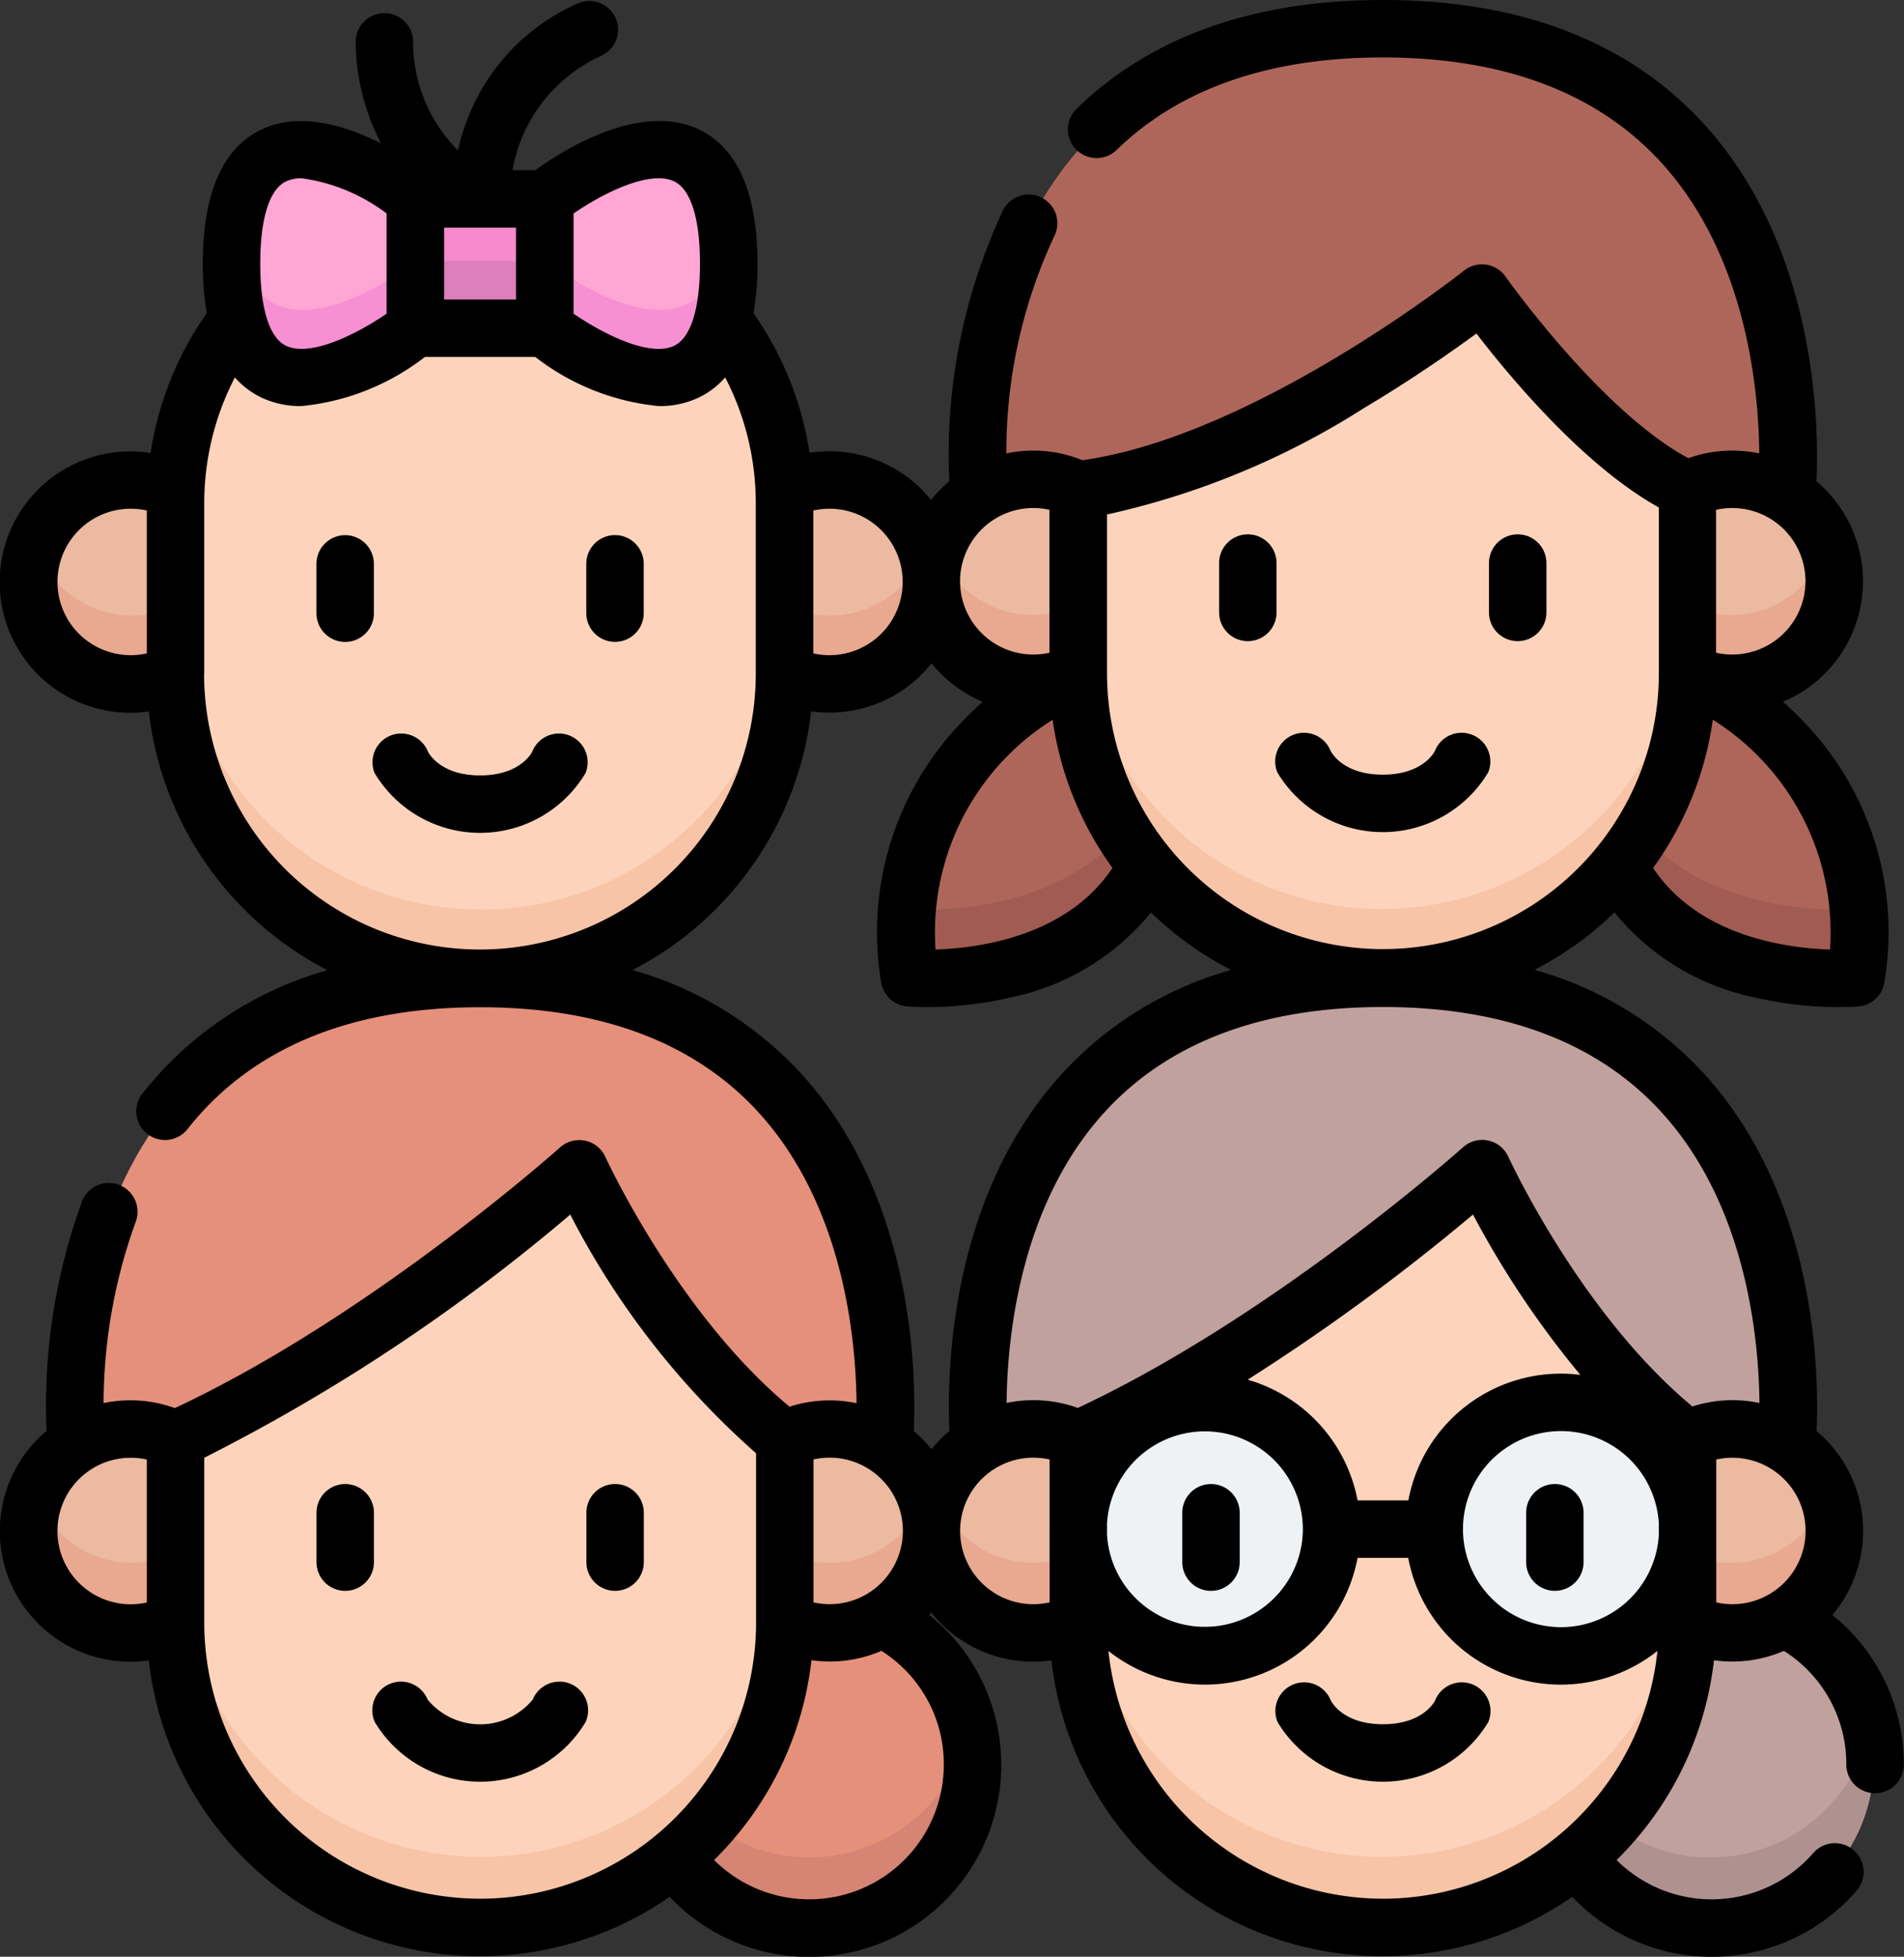 <svg xmlns="http://www.w3.org/2000/svg" width="76.25" height="78.345" viewBox="0 0 76.25 78.345"><rect x="0" y="0" width="76.25" height="78.345" fill="#333333" stroke="none"/><g transform="translate(-6.845)"><g transform="translate(8.067 1.224)"><g transform="translate(0 4.833)"><path d="M65.349,52.55A12.173,12.173,0,0,0,53.176,64.723v6.785a12.173,12.173,0,1,0,24.347,0V64.723A12.173,12.173,0,0,0,65.349,52.55Z" transform="translate(-47.308 -50.566)" fill="#fdd4bb"/><path d="M65.349,170.618a12.173,12.173,0,0,1-12.173-12.173V161.2a12.173,12.173,0,0,0,24.347,0v-2.754a12.174,12.174,0,0,1-12.173,12.173Z" transform="translate(-47.308 -140.257)" fill="#f7c4a8"/><path d="M20.7,126.805c0-.179.006-.357.013-.535a4.074,4.074,0,1,0-.014,7.309v-6.775Z" transform="translate(-14.829 -112.648)" fill="#ebbaa1"/><path d="M212.211,126.805c0-.179-.006-.357-.013-.535a4.074,4.074,0,1,1,.013,7.309Z" transform="translate(-181.997 -112.648)" fill="#ebbaa1"/><g transform="translate(0 15.897)"><path d="M15.069,143.471a4.075,4.075,0,0,0,5.628,5.035v-2.754a4.075,4.075,0,0,1-5.628-2.281Z" transform="translate(-14.83 -143.471)" fill="#e8a990"/></g><g transform="translate(30.214 15.897)"><path d="M214.08,146.168a4.058,4.058,0,0,1-1.794-.416v2.754a4.075,4.075,0,0,0,5.628-5.035A4.075,4.075,0,0,1,214.08,146.168Z" transform="translate(-212.286 -143.471)" fill="#e8a990"/></g><g transform="translate(8.112)"><path d="M115.843,52.447h5.168v5.168h-5.168Z" transform="translate(-108.498 -50.478)" fill="#f68acc"/><path d="M75.186,46.719s-7.345,5.834-7.345-2.584,7.345-2.584,7.345-2.584Z" transform="translate(-67.841 -39.582)" fill="#ffa6d4"/><path d="M149.661,46.719s7.345,5.834,7.345-2.584-7.345-2.584-7.345-2.584Z" transform="translate(-137.141 -39.582)" fill="#ffa6d4"/></g><path d="M115.843,68.223h5.168v2.754h-5.168Z" transform="translate(-100.386 -63.84)" fill="#dd7fbb"/><g transform="translate(8.112 3.176)"><path d="M67.919,60.335a11.256,11.256,0,0,0-.078,1.377c0,8.418,7.345,2.584,7.345,2.584V61.542S68.7,66.689,67.919,60.335Z" transform="translate(-67.841 -60.335)" fill="#f690d2"/><path d="M149.661,61.542V64.3s7.345,5.834,7.345-2.584a11.256,11.256,0,0,0-.078-1.377C156.142,66.689,149.661,61.542,149.661,61.542Z" transform="translate(-137.141 -60.335)" fill="#f690d2"/></g></g><g transform="translate(35.075)"><path d="M295.021,26.644S296.928,8,278.881,8s-16.14,18.644-16.14,18.644Z" transform="translate(-259.832 -8)" fill="#af665a"/><path d="M250.922,176.219v-.01s-7.977,3.32-6.74,12.186c0,0,6.871.619,9.487-4.472h0A12.125,12.125,0,0,1,250.922,176.219Z" transform="translate(-244.052 -150.47)" fill="#af665a"/><path d="M432.88,176.219v-.01s7.977,3.32,6.74,12.186c0,0-6.871.619-9.487-4.472h0A12.124,12.124,0,0,0,432.88,176.219Z" transform="translate(-401.659 -150.47)" fill="#af665a"/><path d="M244.09,220.926a12.7,12.7,0,0,0,.094,2.754s6.871.619,9.487-4.472h0a12.206,12.206,0,0,1-.95-1.338C249.7,221.392,244.18,220.934,244.09,220.926Z" transform="translate(-244.054 -185.755)" fill="#a05c53"/><path d="M431.083,217.87a12.244,12.244,0,0,1-.95,1.338h0c2.616,5.091,9.487,4.472,9.487,4.472a12.714,12.714,0,0,0,.094-2.754C439.625,220.934,434.1,221.393,431.083,217.87Z" transform="translate(-401.659 -185.756)" fill="#a05c53"/><path d="M313.3,84.885v7.328a12.175,12.175,0,0,1-24.351,0V84.885c7.376-.86,16.142-7.859,16.142-7.859S309.373,83.118,313.3,84.885Z" transform="translate(-282.08 -66.464)" fill="#fdd4bb"/><path d="M301.125,170.451a12.175,12.175,0,0,1-12.175-12.175v2.754a12.175,12.175,0,0,0,24.351,0v-2.754A12.175,12.175,0,0,1,301.125,170.451Z" transform="translate(-282.08 -135.281)" fill="#f7c4a8"/><path d="M448.088,126.085a4.075,4.075,0,1,1,0,7.318Z" transform="translate(-416.867 -107.664)" fill="#ebbaa1"/><path d="M256.467,126.085a4.075,4.075,0,1,0,0,7.318Z" transform="translate(-249.596 -107.664)" fill="#ebbaa1"/><path d="M449.882,146a4.058,4.058,0,0,1-1.794-.416v2.754a4.076,4.076,0,0,0,5.629-5.036A4.076,4.076,0,0,1,449.882,146Z" transform="translate(-416.867 -122.595)" fill="#e8a990"/><path d="M250.836,143.3a4.075,4.075,0,0,0,5.629,5.036V145.58a4.076,4.076,0,0,1-5.629-2.282Z" transform="translate(-249.596 -122.595)" fill="#e8a990"/></g><g transform="translate(0 37.948)"><path d="M191.832,423.137a4.076,4.076,0,0,1-3.889.164v.01a12.15,12.15,0,0,1-4.4,9.372,6.53,6.53,0,1,0,8.294-9.547Z" transform="translate(-157.723 -397.562)" fill="#e5907b"/><path d="M188.916,457.469a6.5,6.5,0,0,1-4.022-1.388,12.26,12.26,0,0,1-1.356,1.315,6.531,6.531,0,0,0,11.762-5.082A6.532,6.532,0,0,1,188.916,457.469Z" transform="translate(-157.723 -422.275)" fill="#d68474"/><path d="M59.254,274.644S61.161,256,43.114,256s-16.14,18.644-16.14,18.644Z" transform="translate(-25.066 -256)" fill="#e5907b"/><path d="M77.534,316.519v7.328a12.175,12.175,0,1,1-24.351,0v-7.328C61.417,312.8,69.325,305.7,69.325,305.7S72.472,312.637,77.534,316.519Z" transform="translate(-47.314 -298.098)" fill="#fdd4bb"/><path d="M65.358,418.451a12.175,12.175,0,0,1-12.175-12.175v2.754a12.175,12.175,0,0,0,24.351,0v-2.754A12.175,12.175,0,0,1,65.358,418.451Z" transform="translate(-47.314 -383.281)" fill="#f7c4a8"/><path d="M212.321,374.085a4.075,4.075,0,1,1,0,7.318Z" transform="translate(-182.101 -355.664)" fill="#ebbaa1"/><path d="M20.7,374.085a4.075,4.075,0,1,0,0,7.318Z" transform="translate(-14.831 -355.664)" fill="#ebbaa1"/><g transform="translate(0 20.703)"><path d="M214.115,394a4.058,4.058,0,0,1-1.794-.416v2.754a4.076,4.076,0,0,0,5.629-5.036A4.076,4.076,0,0,1,214.115,394Z" transform="translate(-182.101 -391.298)" fill="#e8a990"/><path d="M15.069,391.3a4.075,4.075,0,0,0,5.629,5.036V393.58a4.076,4.076,0,0,1-5.629-2.282Z" transform="translate(-14.83 -391.298)" fill="#e8a990"/></g></g><g transform="translate(36.083 37.948)"><path d="M427.642,423.137a4.076,4.076,0,0,1-3.889.164v.01a12.15,12.15,0,0,1-4.4,9.372,6.53,6.53,0,1,0,8.294-9.547Z" transform="translate(-393.533 -397.562)" fill="#c1a19d"/><path d="M424.726,457.469a6.5,6.5,0,0,1-4.022-1.388,12.26,12.26,0,0,1-1.356,1.315,6.531,6.531,0,0,0,11.762-5.082A6.532,6.532,0,0,1,424.726,457.469Z" transform="translate(-393.533 -422.275)" fill="#af9290"/><path d="M295.063,274.644S296.97,256,278.923,256s-16.14,18.644-16.14,18.644Z" transform="translate(-260.875 -256)" fill="#c1a19d"/><path d="M313.344,316.519v7.328a12.175,12.175,0,1,1-24.351,0v-7.328c8.234-3.719,16.142-10.816,16.142-10.816S308.282,312.637,313.344,316.519Z" transform="translate(-283.124 -298.098)" fill="#fdd4bb"/><path d="M301.167,418.451a12.175,12.175,0,0,1-12.175-12.175v2.754a12.175,12.175,0,0,0,24.351,0v-2.754A12.175,12.175,0,0,1,301.167,418.451Z" transform="translate(-283.123 -383.281)" fill="#f7c4a8"/><path d="M448.13,374.085a4.075,4.075,0,1,1,0,7.318Z" transform="translate(-417.91 -355.664)" fill="#ebbaa1"/><circle cx="5.065" cy="5.065" r="5.065" transform="translate(5.862 16.943)" fill="#eef2f5"/><circle cx="5.065" cy="5.065" r="5.065" transform="translate(20.097 16.943)" fill="#eef2f5"/><path d="M256.509,374.085a4.075,4.075,0,1,0,0,7.318Z" transform="translate(-250.64 -355.664)" fill="#ebbaa1"/><g transform="translate(0 20.703)"><path d="M449.925,394a4.058,4.058,0,0,1-1.794-.416v2.754a4.076,4.076,0,0,0,5.63-5.036A4.076,4.076,0,0,1,449.925,394Z" transform="translate(-417.911 -391.298)" fill="#e8a990"/><path d="M250.878,391.3a4.075,4.075,0,0,0,5.629,5.036V393.58a4.076,4.076,0,0,1-5.629-2.282Z" transform="translate(-250.639 -391.298)" fill="#e8a990"/></g></g></g><g transform="translate(6.845 0)"><path d="M161.436,144.3a1.15,1.15,0,0,0,1.15-1.15v-1.975a1.15,1.15,0,0,0-2.3,0v1.975A1.15,1.15,0,0,0,161.436,144.3Z" transform="translate(-136.807 -118.601)"/><path d="M91.963,141.178a1.15,1.15,0,0,0-2.3,0v1.975a1.15,1.15,0,1,0,2.3,0Z" transform="translate(-76.99 -118.601)"/><path d="M112.867,193.52a1.15,1.15,0,1,0-2.127-.876c0,.01-.444.965-2.094.965s-2.09-.956-2.094-.965a1.15,1.15,0,0,0-2.127.876,4.923,4.923,0,0,0,8.442,0Z" transform="translate(-89.42 -162.563)"/><path d="M397.692,144.1a1.15,1.15,0,0,0,1.15-1.15v-1.976a1.15,1.15,0,0,0-2.3,0v1.976A1.15,1.15,0,0,0,397.692,144.1Z" transform="translate(-336.912 -118.43)"/><path d="M327.057,144.1a1.15,1.15,0,0,0,1.15-1.15v-1.976a1.15,1.15,0,0,0-2.3,0v1.976A1.15,1.15,0,0,0,327.057,144.1Z" transform="translate(-277.085 -118.43)"/><path d="M340.674,193.321a4.923,4.923,0,0,0,8.442,0,1.15,1.15,0,1,0-2.127-.876c0,.01-.444.965-2.094.965s-2.09-.956-2.094-.965a1.15,1.15,0,1,0-2.127.876Z" transform="translate(-289.519 -162.394)"/><path d="M161.463,388.312a1.15,1.15,0,0,0-1.15,1.15v1.976a1.15,1.15,0,0,0,2.3,0v-1.976A1.15,1.15,0,0,0,161.463,388.312Z" transform="translate(-136.83 -328.894)"/><path d="M91.978,389.462a1.15,1.15,0,1,0-2.3,0v1.976a1.15,1.15,0,0,0,2.3,0Z" transform="translate(-77.003 -328.893)"/><path d="M111.764,440.019a1.15,1.15,0,0,0-1.065.717h0a2.733,2.733,0,0,1-4.211,0,1.149,1.149,0,1,0-2.114.9,4.923,4.923,0,0,0,8.441,0,1.149,1.149,0,0,0-1.049-1.619Z" transform="translate(-89.364 -372.688)"/><path d="M407.415,388.312a1.15,1.15,0,0,0-1.15,1.15v1.976a1.15,1.15,0,1,0,2.3,0v-1.976A1.15,1.15,0,0,0,407.415,388.312Z" transform="translate(-345.147 -328.894)"/><path d="M316.269,389.462v1.976a1.15,1.15,0,0,0,2.3,0v-1.976a1.15,1.15,0,1,0-2.3,0Z" transform="translate(-268.922 -328.893)"/><path d="M348.534,440.3a1.15,1.15,0,0,0-1.5.626c0,.01-.444.965-2.094.965s-2.09-.956-2.094-.965a1.15,1.15,0,0,0-2.127.876,4.922,4.922,0,0,0,8.441,0A1.15,1.15,0,0,0,348.534,440.3Z" transform="translate(-289.557 -372.856)"/><path d="M80.229,64.659a5.221,5.221,0,0,0-.636-7.364c.1-2.207.037-9.275-4.461-14.257A14.521,14.521,0,0,0,68.3,38.83a13.418,13.418,0,0,0,3.2-2.3A9.787,9.787,0,0,0,77.14,39.94a14.8,14.8,0,0,0,3.329.382c.481,0,.777-.025.808-.028a1.15,1.15,0,0,0,1.036-.986A12.124,12.124,0,0,0,79.1,28.921c-.284-.3-.57-.572-.854-.824a5.229,5.229,0,0,0,1.343-8.825c.1-2.207.037-9.275-4.461-14.257C72.12,1.688,67.779,0,62.224,0c-5.175,0-9.307,1.47-12.279,4.37a1.15,1.15,0,0,0,1.606,1.646C54.079,3.55,57.67,2.3,62.224,2.3c4.871,0,8.634,1.429,11.184,4.247,3.364,3.716,3.866,9.009,3.891,11.607a5.242,5.242,0,0,0-2.84.19c-3.488-1.86-7.284-7.216-7.324-7.272a1.15,1.15,0,0,0-1.658-.238c-.084.067-8.372,6.624-15.286,7.592a5.181,5.181,0,0,0-1.968-.385,5.237,5.237,0,0,0-1.076.112,20.38,20.38,0,0,1,1.928-8.715A1.15,1.15,0,0,0,47.023,8.4a23.018,23.018,0,0,0-2.16,10.866,5.279,5.279,0,0,0-.73.751,5.221,5.221,0,0,0-4.068-1.95,5.287,5.287,0,0,0-.8.063,13.189,13.189,0,0,0-2.246-5.59,11.366,11.366,0,0,0,.16-1.988c0-2.811-.784-4.615-2.331-5.361-2.38-1.149-5.506.856-6.563,1.622h-.915a6.2,6.2,0,0,1,3.556-4.579A1.15,1.15,0,0,0,30.007.126a8.344,8.344,0,0,0-4.819,5.9,6.174,6.174,0,0,1-1.8-4.316,1.15,1.15,0,0,0-2.3-.067,8.955,8.955,0,0,0,1.018,4.1c-1.4-.711-3.263-1.294-4.808-.548s-2.331,2.55-2.331,5.361a11.388,11.388,0,0,0,.159,1.981,13.188,13.188,0,0,0-2.251,5.6,5.232,5.232,0,1,0-.071,10.348,13.376,13.376,0,0,0,7.154,10.36,14.4,14.4,0,0,0-7.422,4.955,1.15,1.15,0,0,0,1.808,1.421c2.552-3.246,6.5-4.893,11.728-4.893,4.871,0,8.634,1.429,11.184,4.247,3.364,3.716,3.866,9.009,3.891,11.607a5.22,5.22,0,0,0-2.683.139c-4.488-3.727-7.345-9.933-7.375-10a1.15,1.15,0,0,0-1.815-.381c-.077.069-7.592,6.773-15.427,10.437a5.237,5.237,0,0,0-2.853-.2,21.411,21.411,0,0,1,1.284-7.252,1.15,1.15,0,1,0-2.149-.82,23.918,23.918,0,0,0-1.42,9.187,5.23,5.23,0,0,0,3.361,9.239,5.291,5.291,0,0,0,.733-.053,13.341,13.341,0,0,0,20.86,9.467,7.691,7.691,0,1,0,10.4-11.284c.026-.031.05-.063.075-.095a5.223,5.223,0,0,0,4.081,1.964,5.291,5.291,0,0,0,.733-.053,13.339,13.339,0,0,0,20.859,9.466,7.686,7.686,0,0,0,11.363-.217,1.15,1.15,0,1,0-1.728-1.517,5.391,5.391,0,0,1-7.861.263,13.321,13.321,0,0,0,3.9-8,5.289,5.289,0,0,0,.733.053,5.2,5.2,0,0,0,2.067-.427,5.36,5.36,0,0,1,2.5,4.55,1.15,1.15,0,0,0,2.3,0,7.645,7.645,0,0,0-2.866-5.993ZM12.724,26.16a2.932,2.932,0,1,1,0-5.72Zm0,38a2.933,2.933,0,1,1,0-5.722ZM75.57,20.412a2.933,2.933,0,1,1,0,5.722Zm-.131,8.405a10.054,10.054,0,0,1,4.693,9.2c-1.692-.052-5.245-.506-7.085-3.265A13.279,13.279,0,0,0,75.439,28.817ZM51.172,20.6a31.937,31.937,0,0,0,10.3-4.263c1.958-1.168,3.549-2.286,4.5-2.983,1.324,1.723,4.3,5.3,7.306,6.964V26.95a11.049,11.049,0,1,1-22.1,0V20.6Zm.223,14.152c-1.841,2.76-5.394,3.213-7.085,3.265A10.053,10.053,0,0,1,49,28.818,13.275,13.275,0,0,0,51.395,34.75ZM48.224,20.34a2.933,2.933,0,0,1,.648.072v5.722a2.933,2.933,0,1,1-.648-5.794Zm-8.807.1a2.932,2.932,0,1,1,0,5.72Zm-9.6-11.894c1.115-.768,3.035-1.764,4.03-1.282.664.322,1.03,1.49,1.03,3.289s-.366,2.968-1.03,3.289c-1,.483-2.915-.514-4.03-1.282Zm-5.185.568H27.51v2.879H24.631ZM18.3,7.264a1.429,1.429,0,0,1,.626-.127,7.294,7.294,0,0,1,3.4,1.408v4.015c-1.115.768-3.035,1.764-4.03,1.282-.664-.322-1.029-1.49-1.029-3.289s.366-2.968,1.029-3.289ZM15.024,26.975v-6.8a10.946,10.946,0,0,1,1.227-5.063,3.331,3.331,0,0,0,1.052.8,3.649,3.649,0,0,0,1.6.347,9.551,9.551,0,0,0,4.96-1.969h4.416a9.55,9.55,0,0,0,4.96,1.969,3.65,3.65,0,0,0,1.6-.347,3.332,3.332,0,0,0,1.048-.8,10.947,10.947,0,0,1,1.225,5.058v6.8a11.047,11.047,0,0,1-22.094,0Zm24.4,31.459a2.933,2.933,0,1,1,0,5.722ZM26.074,76.021A11.062,11.062,0,0,1,15.025,64.972V58.365a74.19,74.19,0,0,0,14.657-9.736,32.647,32.647,0,0,0,7.442,9.558v6.786A11.062,11.062,0,0,1,26.074,76.021Zm18.568-5.37a5.392,5.392,0,0,1-9.2,3.82,13.319,13.319,0,0,0,3.9-8,5.29,5.29,0,0,0,.733.053,5.2,5.2,0,0,0,2.067-.427A5.36,5.36,0,0,1,44.642,70.652ZM44.15,58.025a5.277,5.277,0,0,0-.712-.73c.1-2.207.037-9.275-4.461-14.257a14.515,14.515,0,0,0-6.8-4.2,13.376,13.376,0,0,0,7.153-10.359,5.287,5.287,0,0,0,.733.053,5.222,5.222,0,0,0,4.088-1.975A5.263,5.263,0,0,0,46.2,28.1c-.283.251-.57.525-.853.824A12.124,12.124,0,0,0,42.13,39.308a1.15,1.15,0,0,0,1.036.986c.03,0,.327.028.808.028A14.807,14.807,0,0,0,47.3,39.94a9.787,9.787,0,0,0,5.637-3.406,13.419,13.419,0,0,0,3.207,2.3,14.518,14.518,0,0,0-6.816,4.206c-4.494,4.978-4.563,12.038-4.461,14.251a5.3,5.3,0,0,0-.719.735Zm4.728,6.131a2.933,2.933,0,1,1,0-5.72Zm10.143-2.933a3.925,3.925,0,0,1-7.843.221V61a3.925,3.925,0,0,1,7.843.221ZM56.81,55.24a84.187,84.187,0,0,0,9.024-6.612,37.511,37.511,0,0,0,4.3,6.42,6.209,6.209,0,0,0-6.888,5.025H61.213A6.244,6.244,0,0,0,56.81,55.24Zm5.417,20.781A11.065,11.065,0,0,1,51.235,66.1a6.217,6.217,0,0,0,9.977-3.726h2.029A6.217,6.217,0,0,0,73.22,66.1a11.065,11.065,0,0,1-10.992,9.922ZM73.277,61.442a3.925,3.925,0,1,1,0-.438Zm1.347-5.127c-4.488-3.727-7.345-9.933-7.374-10a1.15,1.15,0,0,0-1.815-.381c-.076.069-7.591,6.773-15.427,10.437a5.238,5.238,0,0,0-2.852-.2c.025-2.6.528-7.889,3.891-11.605,2.551-2.818,6.313-4.247,11.184-4.247s8.634,1.429,11.184,4.247c3.364,3.716,3.866,9.009,3.891,11.607a5.22,5.22,0,0,0-2.682.139Zm1.6,7.914a2.922,2.922,0,0,1-.648-.072v-5.72a2.932,2.932,0,1,1,.648,5.792Z" transform="translate(-6.845 0)"/></g></g></svg>